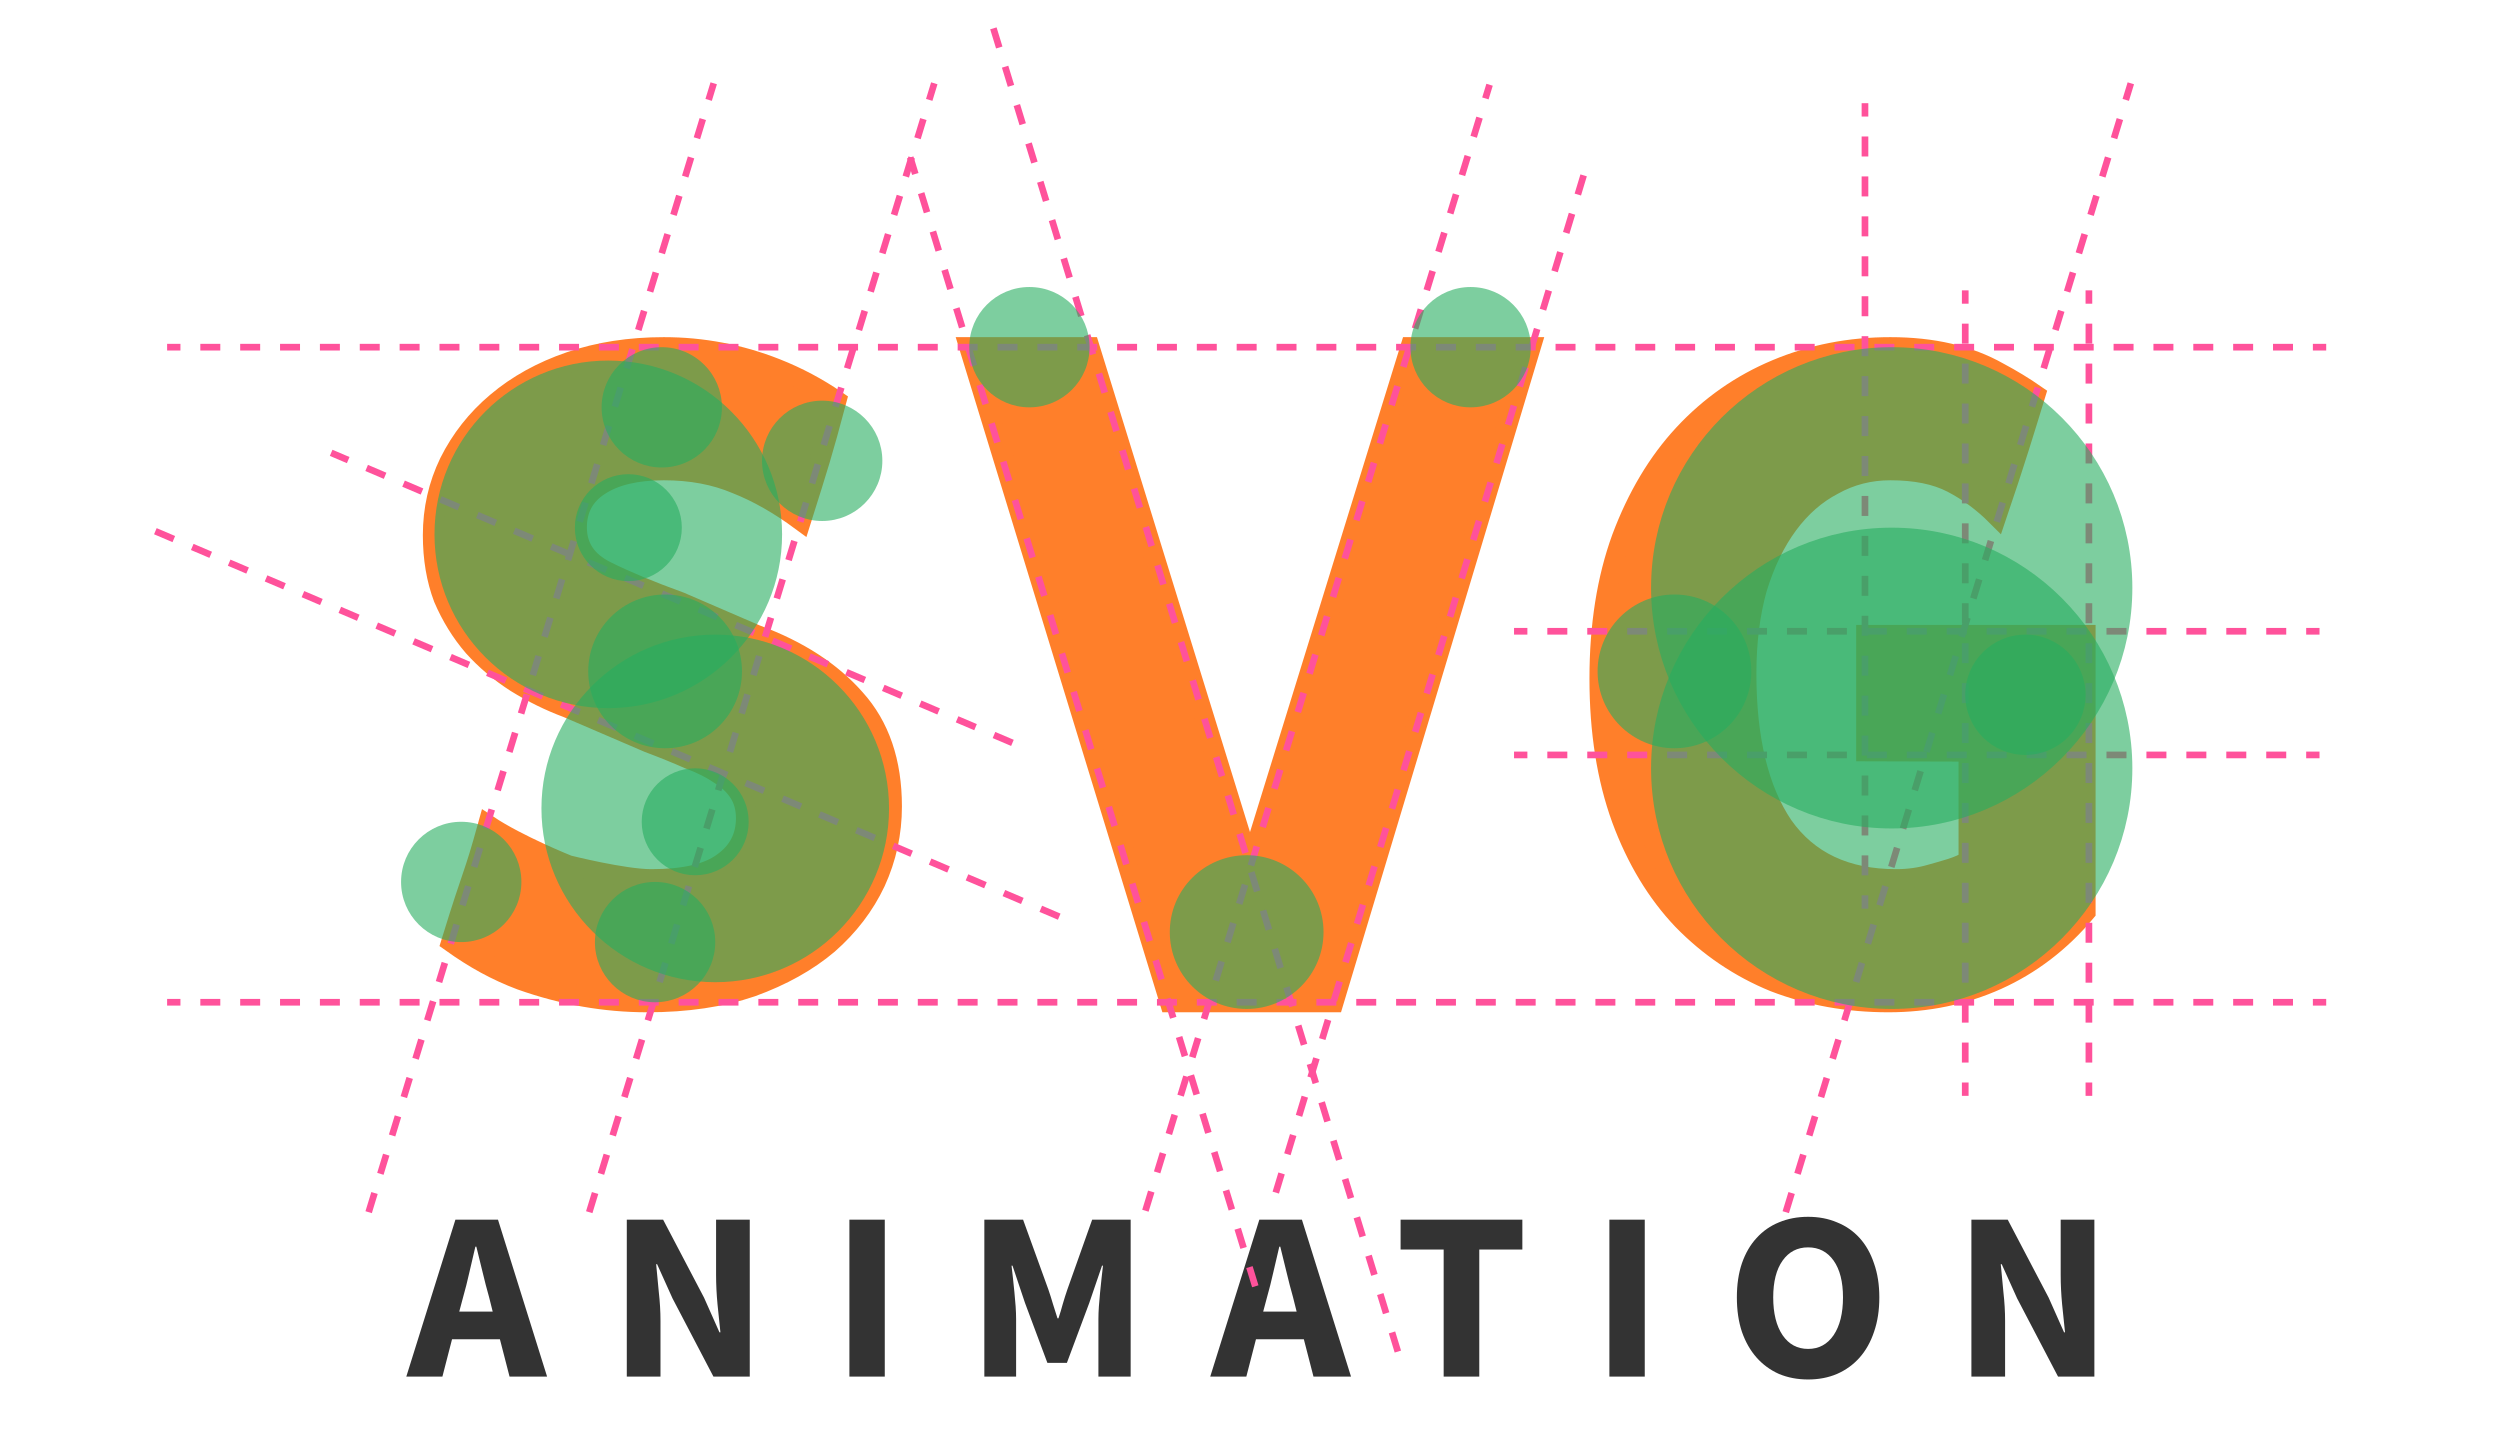 <svg width="374" height="217" viewBox="0 0 374 217" fill="none" xmlns="http://www.w3.org/2000/svg">
<path d="M73.708 196.218L73.168 194.058C72.832 192.882 72.508 191.634 72.196 190.314C71.884 188.994 71.572 187.722 71.26 186.498H71.116C70.828 187.746 70.528 189.03 70.216 190.35C69.928 191.646 69.616 192.882 69.28 194.058L68.704 196.218H73.708ZM74.788 200.358H67.624L66.184 205.938H60.784L68.128 182.466H74.5L81.844 205.938H76.228L74.788 200.358ZM93.769 182.466H99.205L105.325 194.13L107.629 199.314H107.773C107.653 198.066 107.509 196.674 107.341 195.138C107.197 193.602 107.125 192.138 107.125 190.746V182.466H112.165V205.938H106.729L100.609 194.238L98.305 189.126H98.161C98.281 190.422 98.413 191.814 98.557 193.302C98.725 194.79 98.809 196.23 98.809 197.622V205.938H93.769V182.466ZM127.07 182.466H132.362V205.938H127.07V182.466ZM147.258 182.466H153.054L156.834 192.906C157.074 193.602 157.302 194.322 157.518 195.066C157.734 195.786 157.962 196.506 158.202 197.226H158.346C158.586 196.506 158.802 195.786 158.994 195.066C159.21 194.322 159.438 193.602 159.678 192.906L163.386 182.466H169.146V205.938H164.322V197.334C164.322 196.758 164.346 196.122 164.394 195.426C164.442 194.73 164.502 194.034 164.574 193.338C164.646 192.618 164.718 191.922 164.79 191.25C164.862 190.554 164.934 189.918 165.006 189.342H164.862L162.954 194.922L159.606 203.886H156.69L153.342 194.922L151.47 189.342H151.326C151.398 189.918 151.47 190.554 151.542 191.25C151.614 191.922 151.686 192.618 151.758 193.338C151.83 194.034 151.89 194.73 151.938 195.426C151.986 196.122 152.01 196.758 152.01 197.334V205.938H147.258V182.466ZM193.976 196.218L193.436 194.058C193.1 192.882 192.776 191.634 192.464 190.314C192.152 188.994 191.84 187.722 191.528 186.498H191.384C191.096 187.746 190.796 189.03 190.484 190.35C190.196 191.646 189.884 192.882 189.548 194.058L188.972 196.218H193.976ZM195.056 200.358H187.892L186.452 205.938H181.052L188.396 182.466H194.768L202.112 205.938H196.496L195.056 200.358ZM215.972 186.93H209.528V182.466H227.744V186.93H221.3V205.938H215.972V186.93ZM240.764 182.466H246.056V205.938H240.764V182.466ZM270.492 206.37C268.908 206.37 267.456 206.094 266.136 205.542C264.84 204.966 263.724 204.15 262.788 203.094C261.852 202.038 261.12 200.754 260.592 199.242C260.088 197.73 259.836 196.014 259.836 194.094C259.836 192.174 260.088 190.47 260.592 188.982C261.12 187.47 261.852 186.21 262.788 185.202C263.724 184.17 264.84 183.39 266.136 182.862C267.456 182.31 268.908 182.034 270.492 182.034C272.076 182.034 273.516 182.31 274.812 182.862C276.132 183.39 277.26 184.17 278.196 185.202C279.132 186.234 279.852 187.506 280.356 189.018C280.884 190.506 281.148 192.198 281.148 194.094C281.148 196.014 280.884 197.73 280.356 199.242C279.852 200.754 279.132 202.038 278.196 203.094C277.26 204.15 276.132 204.966 274.812 205.542C273.516 206.094 272.076 206.37 270.492 206.37ZM270.492 201.798C272.1 201.798 273.372 201.114 274.308 199.746C275.244 198.354 275.712 196.47 275.712 194.094C275.712 191.742 275.244 189.906 274.308 188.586C273.372 187.266 272.1 186.606 270.492 186.606C268.884 186.606 267.612 187.266 266.676 188.586C265.74 189.906 265.272 191.742 265.272 194.094C265.272 196.47 265.74 198.354 266.676 199.746C267.612 201.114 268.884 201.798 270.492 201.798ZM294.922 182.466H300.358L306.478 194.13L308.782 199.314H308.926C308.806 198.066 308.662 196.674 308.494 195.138C308.35 193.602 308.278 192.138 308.278 190.746V182.466H313.318V205.938H307.882L301.762 194.238L299.458 189.126H299.314C299.434 190.422 299.566 191.814 299.71 193.302C299.878 194.79 299.962 196.23 299.962 197.622V205.938H294.922V182.466Z" fill="#333333"/>
<path d="M73 123.438C77.5 126.438 85 129.438 85 129.438C85 129.438 93.287 131.527 97.431 131.527C102.346 131.527 105.912 130.706 108.129 129.063C110.442 127.42 111.598 125.197 111.598 122.394C111.598 120.944 111.261 119.688 110.586 118.625C109.912 117.562 108.948 116.644 107.695 115.87C106.442 115.001 104.9 114.227 103.069 113.551C101.334 112.778 99.31 111.956 96.997 111.086L84.853 105.867C82.251 104.901 79.697 103.645 77.192 102.098C74.782 100.552 72.662 98.764 70.831 96.734C68.999 94.608 67.505 92.192 66.349 89.486C65.289 86.683 64.759 83.542 64.759 80.063C64.759 76.197 65.578 72.573 67.216 69.19C68.951 65.711 71.312 62.715 74.3 60.202C77.384 57.592 81.047 55.563 85.287 54.113C89.528 52.663 94.202 51.938 99.31 51.938C105.093 51.938 110.683 53.002 116.08 55.128C119.285 56.391 122.303 57.994 125.135 59.938C123 67.939 122.5 69.439 119.839 77.888C116.562 75.472 113.333 73.636 110.153 72.379C106.972 71.026 103.358 70.35 99.31 70.35C95.166 70.35 91.937 71.123 89.624 72.669C87.408 74.119 86.299 76.197 86.299 78.903C86.299 81.802 87.745 83.977 90.636 85.427C93.528 86.876 97.238 88.423 101.768 90.066L113.189 94.995C119.453 97.314 124.369 100.504 127.935 104.563C131.597 108.622 133.428 113.986 133.428 120.654C133.428 124.617 132.609 128.386 130.97 131.962C129.332 135.441 126.971 138.534 123.887 141.24C120.803 143.85 116.996 145.976 112.466 147.619C107.936 149.165 102.732 149.938 96.853 149.938C90.492 149.938 84.179 148.827 77.914 146.604C74.257 145.229 71 143.438 67.5 140.938C71 129.572 70.712 131.708 73 123.438Z" fill="#FF7F2A"/>
<path d="M145 51.938H163L186.5 127.938H187.5L211 51.938H229L199.5 149.938H175L145 51.938Z" fill="#FF7F2A"/>
<path d="M239.283 101.518C239.283 93.593 240.391 86.586 242.608 80.498C244.921 74.312 248.005 69.142 251.86 64.986C255.812 60.733 260.438 57.496 265.739 55.273C271.039 53.05 276.726 51.938 282.797 51.938C289.158 51.938 294.556 53.195 298.989 55.708C300.963 56.761 302.8 57.878 304.5 59.06C303 63.938 301.5 68.939 298.7 77.163C296.676 75.134 294.459 73.491 292.05 72.234C289.64 70.978 286.556 70.35 282.797 70.35C279.713 70.35 276.87 71.075 274.268 72.524C271.666 73.877 269.401 75.859 267.473 78.468C265.546 81.078 264.004 84.267 262.847 88.036C261.787 91.805 261.257 96.058 261.257 100.794C261.257 110.555 263.088 118.142 266.75 123.554C270.509 128.869 276.147 131.527 283.665 131.527C285.496 131.527 287.231 131.286 288.869 130.802C290.508 130.319 293.44 129.642 294.5 128.675V112.438L279.183 112.391V94.995H312V136.438C304.485 145.456 294.07 149.938 282.508 149.938C276.436 149.938 270.75 148.924 265.449 146.894C260.245 144.768 255.667 141.675 251.716 137.616C247.86 133.557 244.824 128.531 242.608 122.539C240.391 116.45 239.283 109.443 239.283 101.518Z" fill="#FF7F2A"/>
<path d="M73 123.438C77.5 126.438 85 129.438 85 129.438C85 129.438 93.287 131.527 97.431 131.527C102.346 131.527 105.912 130.706 108.129 129.063C110.442 127.42 111.598 125.197 111.598 122.394C111.598 120.944 111.261 119.688 110.586 118.625C109.912 117.562 108.948 116.644 107.695 115.87C106.442 115.001 104.9 114.227 103.069 113.551C101.334 112.778 99.31 111.956 96.997 111.086L84.853 105.867C82.251 104.901 79.697 103.645 77.192 102.098C74.782 100.552 72.662 98.764 70.831 96.734C68.999 94.608 67.505 92.192 66.349 89.486C65.289 86.683 64.759 83.542 64.759 80.063C64.759 76.197 65.578 72.573 67.216 69.19C68.951 65.711 71.312 62.715 74.3 60.202C77.384 57.592 81.047 55.563 85.287 54.113C89.528 52.663 94.202 51.938 99.31 51.938C105.093 51.938 110.683 53.002 116.08 55.128C119.285 56.391 122.303 57.994 125.135 59.938C123 67.939 122.5 69.439 119.839 77.888C116.562 75.472 113.333 73.636 110.153 72.379C106.972 71.026 103.358 70.35 99.31 70.35C95.166 70.35 91.937 71.123 89.624 72.669C87.408 74.119 86.299 76.197 86.299 78.903C86.299 81.802 87.745 83.977 90.636 85.427C93.528 86.876 97.238 88.423 101.768 90.066L113.189 94.995C119.453 97.314 124.369 100.504 127.935 104.563C131.597 108.622 133.428 113.986 133.428 120.654C133.428 124.617 132.609 128.386 130.97 131.962C129.332 135.441 126.971 138.534 123.887 141.24C120.803 143.85 116.996 145.976 112.466 147.619C107.936 149.165 102.732 149.938 96.853 149.938C90.492 149.938 84.179 148.827 77.914 146.604C74.257 145.229 71 143.438 67.5 140.938C71 129.572 70.712 131.708 73 123.438Z" stroke="#FF7F2A" stroke-width="3"/>
<path d="M145 51.938H163L186.5 127.938H187.5L211 51.938H229L199.5 149.938H175L145 51.938Z" stroke="#FF7F2A" stroke-width="3"/>
<path d="M239.283 101.518C239.283 93.593 240.391 86.586 242.608 80.498C244.921 74.312 248.005 69.142 251.86 64.986C255.812 60.733 260.438 57.496 265.739 55.273C271.039 53.05 276.726 51.938 282.797 51.938C289.158 51.938 294.556 53.195 298.989 55.708C300.963 56.761 302.8 57.878 304.5 59.06C303 63.938 301.5 68.939 298.7 77.163C296.676 75.134 294.459 73.491 292.05 72.234C289.64 70.978 286.556 70.35 282.797 70.35C279.713 70.35 276.87 71.075 274.268 72.524C271.666 73.877 269.401 75.859 267.473 78.468C265.546 81.078 264.004 84.267 262.847 88.036C261.787 91.805 261.257 96.058 261.257 100.794C261.257 110.555 263.088 118.142 266.75 123.554C270.509 128.869 276.147 131.527 283.665 131.527C285.496 131.527 287.231 131.286 288.869 130.802C290.508 130.319 293.44 129.642 294.5 128.675V112.438L279.183 112.391V94.995H312V136.438C304.485 145.456 294.07 149.938 282.508 149.938C276.436 149.938 270.75 148.924 265.449 146.894C260.245 144.768 255.667 141.675 251.716 137.616C247.86 133.557 244.824 128.531 242.608 122.539C240.391 116.45 239.283 109.443 239.283 101.518Z" stroke="#FF7F2A" stroke-width="3"/>
<path d="M25.5 51.438H25V52.438H25.5L25.5 51.438ZM347.5 52.438H348V51.438H347.5V52.438ZM26.494 52.438H26.994V51.438H26.494V52.438ZM30.469 51.438H29.969V52.438L30.469 52.438V51.438ZM32.457 52.438H32.957V51.438L32.457 51.438V52.438ZM36.432 51.438H35.932V52.438H36.432V51.438ZM38.42 52.438H38.92V51.438H38.42V52.438ZM42.395 51.438L41.895 51.438V52.438H42.395V51.438ZM44.383 52.438H44.883V51.438H44.383V52.438ZM48.358 51.438H47.858V52.438H48.358V51.438ZM50.346 52.438H50.846V51.438H50.346V52.438ZM54.321 51.438H53.821V52.438H54.321V51.438ZM56.309 52.438H56.809V51.438L56.309 51.438V52.438ZM60.284 51.438H59.784V52.438H60.284V51.438ZM62.272 52.438H62.772V51.438H62.272V52.438ZM66.247 51.438L65.747 51.438V52.438H66.247V51.438ZM68.235 52.438H68.735V51.438H68.235V52.438ZM72.21 51.438H71.71V52.438H72.21V51.438ZM74.198 52.438H74.698V51.438H74.198V52.438ZM78.173 51.438H77.673V52.438H78.173V51.438ZM80.16 52.438H80.66V51.438H80.16V52.438ZM84.136 51.438H83.636V52.438H84.136V51.438ZM86.124 52.438H86.624V51.438H86.124V52.438ZM90.099 51.438H89.599V52.438H90.099V51.438ZM92.086 52.438H92.586V51.438H92.086V52.438ZM96.062 51.438H95.562V52.438H96.062V51.438ZM98.049 52.438H98.549V51.438H98.049V52.438ZM102.025 51.438H101.525V52.438H102.025V51.438ZM104.012 52.438H104.512V51.438H104.012V52.438ZM107.988 51.438H107.488V52.438H107.988V51.438ZM109.975 52.438H110.475V51.438H109.975V52.438ZM113.951 51.438H113.451V52.438H113.951V51.438ZM115.938 52.438H116.438V51.438H115.938V52.438ZM119.914 51.438H119.414V52.438H119.914V51.438ZM121.901 52.438H122.401V51.438H121.901V52.438ZM125.877 51.438H125.377V52.438H125.877V51.438ZM127.864 52.438H128.364V51.438H127.864V52.438ZM131.84 51.438H131.34V52.438H131.84V51.438ZM133.827 52.438H134.327V51.438H133.827V52.438ZM137.803 51.438H137.303V52.438H137.803V51.438ZM139.79 52.438H140.29V51.438H139.79V52.438ZM143.765 51.438H143.265V52.438H143.765V51.438ZM145.753 52.438H146.253V51.438H145.753V52.438ZM149.728 51.438H149.228V52.438H149.728V51.438ZM151.716 52.438H152.216V51.438H151.716V52.438ZM155.691 51.438H155.191V52.438H155.691V51.438ZM157.679 52.438H158.179V51.438H157.679V52.438ZM161.654 51.438H161.154V52.438H161.654V51.438ZM163.642 52.438H164.142V51.438H163.642V52.438ZM167.617 51.438H167.117V52.438H167.617V51.438ZM169.605 52.438H170.105V51.438L169.605 51.438V52.438ZM173.58 51.438H173.08V52.438H173.58V51.438ZM175.568 52.438H176.068V51.438H175.568V52.438ZM179.543 51.438L179.043 51.438V52.438H179.543V51.438ZM181.531 52.438L182.031 52.438V51.438H181.531V52.438ZM185.506 51.438H185.006V52.438H185.506V51.438ZM187.494 52.438H187.994V51.438H187.494V52.438ZM191.469 51.438H190.969V52.438L191.469 52.438V51.438ZM193.457 52.438H193.957V51.438L193.457 51.438V52.438ZM197.432 51.438H196.932V52.438H197.432V51.438ZM199.42 52.438H199.92V51.438H199.42V52.438ZM203.395 51.438L202.895 51.438V52.438H203.395V51.438ZM205.383 52.438H205.883V51.438H205.383V52.438ZM209.358 51.438H208.858V52.438H209.358V51.438ZM211.346 52.438H211.846V51.438H211.346V52.438ZM215.321 51.438H214.821V52.438H215.321V51.438ZM217.309 52.438H217.809V51.438L217.309 51.438V52.438ZM221.284 51.438H220.784V52.438H221.284V51.438ZM223.272 52.438H223.772V51.438H223.272V52.438ZM227.247 51.438L226.747 51.438V52.438H227.247V51.438ZM229.235 52.438H229.735V51.438H229.235V52.438ZM233.21 51.438H232.71V52.438H233.21V51.438ZM235.198 52.438H235.698V51.438H235.198V52.438ZM239.173 51.438H238.673V52.438H239.173V51.438ZM241.161 52.438H241.661V51.438H241.161V52.438ZM245.136 51.438H244.636V52.438H245.136V51.438ZM247.124 52.438H247.624V51.438H247.124V52.438ZM251.099 51.438H250.599V52.438H251.099V51.438ZM253.087 52.438H253.587V51.438H253.087V52.438ZM257.062 51.438H256.562V52.438H257.062V51.438ZM259.049 52.438H259.549V51.438H259.049V52.438ZM263.025 51.438H262.525V52.438H263.025V51.438ZM265.012 52.438H265.512V51.438H265.012V52.438ZM268.988 51.438H268.488V52.438H268.988V51.438ZM270.975 52.438H271.475V51.438H270.975V52.438ZM274.951 51.438H274.451V52.438H274.951V51.438ZM276.938 52.438H277.438V51.438H276.938V52.438ZM280.914 51.438H280.414V52.438H280.914V51.438ZM282.901 52.438H283.401V51.438H282.901V52.438ZM286.877 51.438H286.377V52.438H286.877V51.438ZM288.864 52.438H289.364V51.438H288.864V52.438ZM292.84 51.438H292.34V52.438H292.84V51.438ZM294.827 52.438H295.327V51.438H294.827V52.438ZM298.803 51.438H298.303V52.438H298.803V51.438ZM300.79 52.438H301.29V51.438H300.79V52.438ZM304.766 51.438H304.266V52.438H304.766V51.438ZM306.753 52.438H307.253V51.438H306.753V52.438ZM310.728 51.438H310.228V52.438H310.728V51.438ZM312.716 52.438H313.216V51.438H312.716V52.438ZM316.691 51.438H316.191V52.438H316.691V51.438ZM318.679 52.438H319.179V51.438H318.679V52.438ZM322.654 51.438H322.154V52.438H322.654V51.438ZM324.642 52.438H325.142V51.438H324.642V52.438ZM328.617 51.438H328.117V52.438H328.617V51.438ZM330.605 52.438H331.105V51.438L330.605 51.438V52.438ZM334.58 51.438H334.08V52.438H334.58V51.438ZM336.568 52.438H337.068V51.438H336.568V52.438ZM340.543 51.438L340.043 51.438V52.438H340.543V51.438ZM342.531 52.438L343.031 52.438V51.438H342.531V52.438ZM346.506 51.438H346.006V52.438H346.506V51.438ZM25.5 52.438H26.494V51.438H25.5L25.5 52.438ZM30.469 52.438H32.457V51.438H30.469V52.438ZM36.432 52.438H38.42V51.438L36.432 51.438V52.438ZM42.395 52.438H44.383V51.438H42.395V52.438ZM48.358 52.438L50.346 52.438V51.438H48.358V52.438ZM54.321 52.438H56.309V51.438H54.321V52.438ZM60.284 52.438H62.272V51.438L60.284 51.438V52.438ZM66.247 52.438L68.235 52.438V51.438H66.247V52.438ZM72.21 52.438H74.198V51.438H72.21V52.438ZM78.173 52.438H80.16V51.438L78.173 51.438V52.438ZM84.136 52.438H86.124V51.438L84.136 51.438V52.438ZM90.099 52.438H92.086V51.438H90.099V52.438ZM96.062 52.438L98.049 52.438V51.438H96.062V52.438ZM102.025 52.438H104.012V51.438L102.025 51.438V52.438ZM107.988 52.438H109.975V51.438L107.988 51.438V52.438ZM113.951 52.438L115.938 52.438V51.438H113.951V52.438ZM119.914 52.438H121.901V51.438H119.914V52.438ZM125.877 52.438H127.864V51.438L125.877 51.438V52.438ZM131.84 52.438H133.827V51.438L131.84 51.438V52.438ZM137.803 52.438H139.79V51.438H137.803V52.438ZM143.765 52.438L145.753 52.438V51.438H143.765V52.438ZM149.728 52.438H151.716V51.438L149.728 51.438V52.438ZM155.691 52.438H157.679V51.438L155.691 51.438V52.438ZM161.654 52.438L163.642 52.438V51.438H161.654V52.438ZM167.617 52.438H169.605V51.438H167.617V52.438ZM173.58 52.438H175.568V51.438L173.58 51.438V52.438ZM179.543 52.438H181.531V51.438H179.543V52.438ZM185.506 52.438H187.494V51.438H185.506V52.438ZM191.469 52.438H193.457V51.438H191.469V52.438ZM197.432 52.438H199.42V51.438L197.432 51.438V52.438ZM203.395 52.438H205.383V51.438H203.395V52.438ZM209.358 52.438L211.346 52.438V51.438H209.358V52.438ZM215.321 52.438H217.309V51.438H215.321V52.438ZM221.284 52.438H223.272V51.438L221.284 51.438V52.438ZM227.247 52.438L229.235 52.438V51.438H227.247V52.438ZM233.21 52.438H235.198V51.438H233.21V52.438ZM239.173 52.438H241.161V51.438L239.173 51.438V52.438ZM245.136 52.438H247.124V51.438L245.136 51.438V52.438ZM251.099 52.438H253.087V51.438H251.099V52.438ZM257.062 52.438L259.049 52.438V51.438H257.062V52.438ZM263.025 52.438H265.012V51.438L263.025 51.438V52.438ZM268.988 52.438H270.975V51.438L268.988 51.438V52.438ZM274.951 52.438L276.938 52.438V51.438H274.951V52.438ZM280.914 52.438H282.901V51.438H280.914V52.438ZM286.877 52.438H288.864V51.438L286.877 51.438V52.438ZM292.84 52.438H294.827V51.438L292.84 51.438V52.438ZM298.803 52.438H300.79V51.438H298.803V52.438ZM304.766 52.438L306.753 52.438V51.438H304.766V52.438ZM310.728 52.438H312.716V51.438L310.728 51.438V52.438ZM316.691 52.438H318.679V51.438L316.691 51.438V52.438ZM322.654 52.438L324.642 52.438V51.438H322.654V52.438ZM328.617 52.438H330.605V51.438H328.617V52.438ZM334.58 52.438H336.568V51.438L334.58 51.438V52.438ZM340.543 52.438H342.531V51.438H340.543V52.438ZM346.506 52.438H347.5V51.438H346.506V52.438Z" fill="#FF529B"/>
<path d="M25.5 149.438H25V150.438H25.5L25.5 149.438ZM347.5 150.438H348V149.438H347.5V150.438ZM26.494 150.438H26.994V149.438H26.494V150.438ZM30.469 149.438H29.969V150.438L30.469 150.438V149.438ZM32.457 150.438H32.957V149.438L32.457 149.438V150.438ZM36.432 149.438H35.932V150.438H36.432V149.438ZM38.42 150.438H38.92V149.438H38.42V150.438ZM42.395 149.438L41.895 149.438V150.438H42.395V149.438ZM44.383 150.438H44.883V149.438H44.383V150.438ZM48.358 149.438H47.858V150.438H48.358V149.438ZM50.346 150.438H50.846V149.438H50.346V150.438ZM54.321 149.438H53.821V150.438H54.321V149.438ZM56.309 150.438H56.809V149.438L56.309 149.438V150.438ZM60.284 149.438H59.784V150.438H60.284V149.438ZM62.272 150.438H62.772V149.438H62.272V150.438ZM66.247 149.438L65.747 149.438V150.438H66.247V149.438ZM68.235 150.438H68.735V149.438H68.235V150.438ZM72.21 149.438H71.71V150.438H72.21V149.438ZM74.198 150.438H74.698V149.438H74.198V150.438ZM78.173 149.438H77.673V150.438H78.173V149.438ZM80.16 150.438H80.66V149.438H80.16V150.438ZM84.136 149.438H83.636V150.438H84.136V149.438ZM86.124 150.438H86.624V149.438H86.124V150.438ZM90.099 149.438H89.599V150.438H90.099V149.438ZM92.086 150.438H92.586V149.438H92.086V150.438ZM96.062 149.438H95.562V150.438H96.062V149.438ZM98.049 150.438H98.549V149.438H98.049V150.438ZM102.025 149.438H101.525V150.438H102.025V149.438ZM104.012 150.438H104.512V149.438H104.012V150.438ZM107.988 149.438H107.488V150.438H107.988V149.438ZM109.975 150.438H110.475V149.438H109.975V150.438ZM113.951 149.438H113.451V150.438H113.951V149.438ZM115.938 150.438H116.438V149.438H115.938V150.438ZM119.914 149.438H119.414V150.438H119.914V149.438ZM121.901 150.438H122.401V149.438H121.901V150.438ZM125.877 149.438H125.377V150.438H125.877V149.438ZM127.864 150.438H128.364V149.438H127.864V150.438ZM131.84 149.438H131.34V150.438H131.84V149.438ZM133.827 150.438H134.327V149.438H133.827V150.438ZM137.803 149.438H137.303V150.438H137.803V149.438ZM139.79 150.438H140.29V149.438H139.79V150.438ZM143.765 149.438H143.265V150.438H143.765V149.438ZM145.753 150.438H146.253V149.438H145.753V150.438ZM149.728 149.438H149.228V150.438H149.728V149.438ZM151.716 150.438H152.216V149.438H151.716V150.438ZM155.691 149.438H155.191V150.438H155.691V149.438ZM157.679 150.438H158.179V149.438H157.679V150.438ZM161.654 149.438H161.154V150.438H161.654V149.438ZM163.642 150.438H164.142V149.438H163.642V150.438ZM167.617 149.438H167.117V150.438H167.617V149.438ZM169.605 150.438H170.105V149.438L169.605 149.438V150.438ZM173.58 149.438H173.08V150.438H173.58V149.438ZM175.568 150.438H176.068V149.438H175.568V150.438ZM179.543 149.438L179.043 149.438V150.438H179.543V149.438ZM181.531 150.438L182.031 150.438V149.438H181.531V150.438ZM185.506 149.438H185.006V150.438H185.506V149.438ZM187.494 150.438H187.994V149.438H187.494V150.438ZM191.469 149.438H190.969V150.438L191.469 150.438V149.438ZM193.457 150.438H193.957V149.438L193.457 149.438V150.438ZM197.432 149.438H196.932V150.438H197.432V149.438ZM199.42 150.438H199.92V149.438H199.42V150.438ZM203.395 149.438L202.895 149.438V150.438H203.395V149.438ZM205.383 150.438H205.883V149.438H205.383V150.438ZM209.358 149.438H208.858V150.438H209.358V149.438ZM211.346 150.438H211.846V149.438H211.346V150.438ZM215.321 149.438H214.821V150.438H215.321V149.438ZM217.309 150.438H217.809V149.438L217.309 149.438V150.438ZM221.284 149.438H220.784V150.438H221.284V149.438ZM223.272 150.438H223.772V149.438H223.272V150.438ZM227.247 149.438L226.747 149.438V150.438H227.247V149.438ZM229.235 150.438H229.735V149.438H229.235V150.438ZM233.21 149.438H232.71V150.438H233.21V149.438ZM235.198 150.438H235.698V149.438H235.198V150.438ZM239.173 149.438H238.673V150.438H239.173V149.438ZM241.161 150.438H241.661V149.438H241.161V150.438ZM245.136 149.438H244.636V150.438H245.136V149.438ZM247.124 150.438H247.624V149.438H247.124V150.438ZM251.099 149.438H250.599V150.438H251.099V149.438ZM253.087 150.438H253.587V149.438H253.087V150.438ZM257.062 149.438H256.562V150.438H257.062V149.438ZM259.049 150.438H259.549V149.438H259.049V150.438ZM263.025 149.438H262.525V150.438H263.025V149.438ZM265.012 150.438H265.512V149.438H265.012V150.438ZM268.988 149.438H268.488V150.438H268.988V149.438ZM270.975 150.438H271.475V149.438H270.975V150.438ZM274.951 149.438H274.451V150.438H274.951V149.438ZM276.938 150.438H277.438V149.438H276.938V150.438ZM280.914 149.438H280.414V150.438H280.914V149.438ZM282.901 150.438H283.401V149.438H282.901V150.438ZM286.877 149.438H286.377V150.438H286.877V149.438ZM288.864 150.438H289.364V149.438H288.864V150.438ZM292.84 149.438H292.34V150.438H292.84V149.438ZM294.827 150.438H295.327V149.438H294.827V150.438ZM298.803 149.438H298.303V150.438H298.803V149.438ZM300.79 150.438H301.29V149.438H300.79V150.438ZM304.766 149.438H304.266V150.438H304.766V149.438ZM306.753 150.438H307.253V149.438H306.753V150.438ZM310.728 149.438H310.228V150.438H310.728V149.438ZM312.716 150.438H313.216V149.438H312.716V150.438ZM316.691 149.438H316.191V150.438H316.691V149.438ZM318.679 150.438H319.179V149.438H318.679V150.438ZM322.654 149.438H322.154V150.438H322.654V149.438ZM324.642 150.438H325.142V149.438H324.642V150.438ZM328.617 149.438H328.117V150.438H328.617V149.438ZM330.605 150.438H331.105V149.438L330.605 149.438V150.438ZM334.58 149.438H334.08V150.438H334.58V149.438ZM336.568 150.438H337.068V149.438H336.568V150.438ZM340.543 149.438L340.043 149.438V150.438H340.543V149.438ZM342.531 150.438L343.031 150.438V149.438H342.531V150.438ZM346.506 149.438H346.006V150.438H346.506V149.438ZM25.5 150.438H26.494V149.438H25.5L25.5 150.438ZM30.469 150.438H32.457V149.438H30.469V150.438ZM36.432 150.438H38.42V149.438L36.432 149.438V150.438ZM42.395 150.438H44.383V149.438H42.395V150.438ZM48.358 150.438L50.346 150.438V149.438H48.358V150.438ZM54.321 150.438H56.309V149.438H54.321V150.438ZM60.284 150.438H62.272V149.438L60.284 149.438V150.438ZM66.247 150.438L68.235 150.438V149.438H66.247V150.438ZM72.21 150.438H74.198V149.438H72.21V150.438ZM78.173 150.438H80.16V149.438L78.173 149.438V150.438ZM84.136 150.438H86.124V149.438L84.136 149.438V150.438ZM90.099 150.438H92.086V149.438H90.099V150.438ZM96.062 150.438L98.049 150.438V149.438H96.062V150.438ZM102.025 150.438H104.012V149.438L102.025 149.438V150.438ZM107.988 150.438H109.975V149.438L107.988 149.438V150.438ZM113.951 150.438L115.938 150.438V149.438H113.951V150.438ZM119.914 150.438H121.901V149.438H119.914V150.438ZM125.877 150.438H127.864V149.438L125.877 149.438V150.438ZM131.84 150.438H133.827V149.438L131.84 149.438V150.438ZM137.803 150.438H139.79V149.438H137.803V150.438ZM143.765 150.438L145.753 150.438V149.438H143.765V150.438ZM149.728 150.438H151.716V149.438L149.728 149.438V150.438ZM155.691 150.438H157.679V149.438L155.691 149.438V150.438ZM161.654 150.438L163.642 150.438V149.438H161.654V150.438ZM167.617 150.438H169.605V149.438H167.617V150.438ZM173.58 150.438H175.568V149.438L173.58 149.438V150.438ZM179.543 150.438H181.531V149.438H179.543V150.438ZM185.506 150.438H187.494V149.438H185.506V150.438ZM191.469 150.438H193.457V149.438H191.469V150.438ZM197.432 150.438H199.42V149.438L197.432 149.438V150.438ZM203.395 150.438H205.383V149.438H203.395V150.438ZM209.358 150.438L211.346 150.438V149.438H209.358V150.438ZM215.321 150.438H217.309V149.438H215.321V150.438ZM221.284 150.438H223.272V149.438L221.284 149.438V150.438ZM227.247 150.438L229.235 150.438V149.438H227.247V150.438ZM233.21 150.438H235.198V149.438H233.21V150.438ZM239.173 150.438H241.161V149.438L239.173 149.438V150.438ZM245.136 150.438H247.124V149.438L245.136 149.438V150.438ZM251.099 150.438H253.087V149.438H251.099V150.438ZM257.062 150.438L259.049 150.438V149.438H257.062V150.438ZM263.025 150.438H265.012V149.438L263.025 149.438V150.438ZM268.988 150.438H270.975V149.438L268.988 149.438V150.438ZM274.951 150.438L276.938 150.438V149.438H274.951V150.438ZM280.914 150.438H282.901V149.438H280.914V150.438ZM286.877 150.438H288.864V149.438L286.877 149.438V150.438ZM292.84 150.438H294.827V149.438L292.84 149.438V150.438ZM298.803 150.438H300.79V149.438H298.803V150.438ZM304.766 150.438L306.753 150.438V149.438H304.766V150.438ZM310.728 150.438H312.716V149.438L310.728 149.438V150.438ZM316.691 150.438H318.679V149.438L316.691 149.438V150.438ZM322.654 150.438L324.642 150.438V149.438H322.654V150.438ZM328.617 150.438H330.605V149.438H328.617V150.438ZM334.58 150.438H336.568V149.438L334.58 149.438V150.438ZM340.543 150.438H342.531V149.438H340.543V150.438ZM346.506 150.438H347.5V149.438H346.506V150.438Z" fill="#FF529B"/>
<path d="M227 93.939H226.5V94.939H227V93.939ZM346.5 94.939H347V93.939H346.5V94.939ZM227.996 94.939H228.496V93.939H227.996V94.939ZM231.979 93.939H231.479V94.939H231.979V93.939ZM233.971 94.939H234.471V93.939H233.971V94.939ZM237.954 93.939H237.454V94.939H237.954V93.939ZM239.946 94.939H240.446V93.939H239.946V94.939ZM243.929 93.939H243.429V94.939H243.929V93.939ZM245.921 94.939H246.421V93.939H245.921V94.939ZM249.904 93.939H249.404V94.939H249.904V93.939ZM251.896 94.939H252.396V93.939H251.896V94.939ZM255.879 93.939H255.379V94.939H255.879V93.939ZM257.871 94.939H258.371V93.939H257.871V94.939ZM261.854 93.939H261.354V94.939H261.854V93.939ZM263.846 94.939H264.346V93.939H263.846V94.939ZM267.829 93.939H267.329V94.939H267.829V93.939ZM269.821 94.939H270.321V93.939H269.821V94.939ZM273.804 93.939H273.304V94.939H273.804V93.939ZM275.796 94.939H276.296V93.939H275.796V94.939ZM279.779 93.939H279.279V94.939H279.779V93.939ZM281.771 94.939H282.271V93.939H281.771V94.939ZM285.754 93.939H285.254V94.939H285.754V93.939ZM287.746 94.939H288.246V93.939H287.746V94.939ZM291.729 93.939H291.229V94.939H291.729V93.939ZM293.721 94.939H294.221V93.939H293.721V94.939ZM297.704 93.939H297.204V94.939H297.704V93.939ZM299.696 94.939H300.196V93.939H299.696V94.939ZM303.679 93.939H303.179V94.939H303.679V93.939ZM305.671 94.939H306.171V93.939H305.671V94.939ZM309.654 93.939H309.154V94.939H309.654V93.939ZM311.646 94.939H312.146V93.939H311.646V94.939ZM315.629 93.939H315.129V94.939H315.629V93.939ZM317.621 94.939H318.121V93.939H317.621V94.939ZM321.604 93.939H321.104V94.939H321.604V93.939ZM323.596 94.939H324.096V93.939H323.596V94.939ZM327.579 93.939H327.079V94.939H327.579V93.939ZM329.571 94.939H330.071V93.939H329.571V94.939ZM333.554 93.939H333.054V94.939H333.554V93.939ZM335.546 94.939H336.046V93.939H335.546V94.939ZM339.529 93.939H339.029V94.939H339.529V93.939ZM341.521 94.939H342.021V93.939H341.521V94.939ZM345.504 93.939H345.004V94.939H345.504V93.939ZM227 94.939H227.996V93.939H227V94.939ZM231.979 94.939H233.971V93.939H231.979V94.939ZM237.954 94.939H239.946V93.939H237.954V94.939ZM243.929 94.939H245.921V93.939H243.929V94.939ZM249.904 94.939H251.896V93.939H249.904V94.939ZM255.879 94.939H257.871V93.939H255.879V94.939ZM261.854 94.939H263.846V93.939H261.854V94.939ZM267.829 94.939H269.821V93.939H267.829V94.939ZM273.804 94.939H275.796V93.939H273.804V94.939ZM279.779 94.939H281.771V93.939H279.779V94.939ZM285.754 94.939H287.746V93.939H285.754V94.939ZM291.729 94.939H293.721V93.939H291.729V94.939ZM297.704 94.939H299.696V93.939H297.704V94.939ZM303.679 94.939H305.671V93.939H303.679V94.939ZM309.654 94.939H311.646V93.939H309.654V94.939ZM315.629 94.939H317.621V93.939H315.629V94.939ZM321.604 94.939H323.596V93.939H321.604V94.939ZM327.579 94.939H329.571V93.939H327.579V94.939ZM333.554 94.939H335.546V93.939H333.554V94.939ZM339.529 94.939H341.521V93.939H339.529V94.939ZM345.504 94.939H346.5V93.939H345.504V94.939Z" fill="#FF529B"/>
<path d="M227 112.438H226.5V113.438H227V112.438ZM346.5 113.438H347V112.438H346.5V113.438ZM227.996 113.438H228.496V112.438H227.996V113.438ZM231.979 112.438H231.479V113.438H231.979V112.438ZM233.971 113.438H234.471V112.438H233.971V113.438ZM237.954 112.438H237.454V113.438H237.954V112.438ZM239.946 113.438H240.446V112.438H239.946V113.438ZM243.929 112.438H243.429V113.438H243.929V112.438ZM245.921 113.438H246.421V112.438H245.921V113.438ZM249.904 112.438H249.404V113.438H249.904V112.438ZM251.896 113.438H252.396V112.438H251.896V113.438ZM255.879 112.438H255.379V113.438H255.879V112.438ZM257.871 113.438H258.371V112.438H257.871V113.438ZM261.854 112.438H261.354V113.438H261.854V112.438ZM263.846 113.438H264.346V112.438H263.846V113.438ZM267.829 112.438H267.329V113.438H267.829V112.438ZM269.821 113.438H270.321V112.438H269.821V113.438ZM273.804 112.438H273.304V113.438H273.804V112.438ZM275.796 113.438H276.296V112.438H275.796V113.438ZM279.779 112.438H279.279V113.438H279.779V112.438ZM281.771 113.438H282.271V112.438H281.771V113.438ZM285.754 112.438H285.254V113.438H285.754V112.438ZM287.746 113.438H288.246V112.438H287.746V113.438ZM291.729 112.438H291.229V113.438H291.729V112.438ZM293.721 113.438H294.221V112.438H293.721V113.438ZM297.704 112.438H297.204V113.438H297.704V112.438ZM299.696 113.438H300.196V112.438H299.696V113.438ZM303.679 112.438H303.179V113.438H303.679V112.438ZM305.671 113.438H306.171V112.438H305.671V113.438ZM309.654 112.438H309.154V113.438H309.654V112.438ZM311.646 113.438H312.146V112.438H311.646V113.438ZM315.629 112.438H315.129V113.438H315.629V112.438ZM317.621 113.438H318.121V112.438H317.621V113.438ZM321.604 112.438H321.104V113.438H321.604V112.438ZM323.596 113.438H324.096V112.438H323.596V113.438ZM327.579 112.438H327.079V113.438H327.579V112.438ZM329.571 113.438H330.071V112.438H329.571V113.438ZM333.554 112.438H333.054V113.438H333.554V112.438ZM335.546 113.438H336.046V112.438H335.546V113.438ZM339.529 112.438H339.029V113.438H339.529V112.438ZM341.521 113.438H342.021V112.438H341.521V113.438ZM345.504 112.438H345.004V113.438H345.504V112.438ZM227 113.438H227.996V112.438H227V113.438ZM231.979 113.438H233.971V112.438H231.979V113.438ZM237.954 113.438H239.946V112.438H237.954V113.438ZM243.929 113.438H245.921V112.438H243.929V113.438ZM249.904 113.438H251.896V112.438H249.904V113.438ZM255.879 113.438H257.871V112.438H255.879V113.438ZM261.854 113.438H263.846V112.438H261.854V113.438ZM267.829 113.438H269.821V112.438H267.829V113.438ZM273.804 113.438H275.796V112.438H273.804V113.438ZM279.779 113.438H281.771V112.438H279.779V113.438ZM285.754 113.438H287.746V112.438H285.754V113.438ZM291.729 113.438H293.721V112.438H291.729V113.438ZM297.704 113.438H299.696V112.438H297.704V113.438ZM303.679 113.438H305.671V112.438H303.679V113.438ZM309.654 113.438H311.646V112.438H309.654V113.438ZM315.629 113.438H317.621V112.438H315.629V113.438ZM321.604 113.438H323.596V112.438H321.604V113.438ZM327.579 113.438H329.571V112.438H327.579V113.438ZM333.554 113.438H335.546V112.438H333.554V113.438ZM339.529 113.438H341.521V112.438H339.529V113.438ZM345.504 113.438H346.5V112.438H345.504V113.438Z" fill="#FF529B"/>
<path d="M313 43.938L313 43.438L312 43.438L312 43.938L313 43.938ZM312 163.438L312 163.938L313 163.938L313 163.438L312 163.438ZM312 44.934L312 45.434L313 45.434L313 44.934L312 44.934ZM313 48.918L313 48.418L312 48.418L312 48.918L313 48.918ZM312 50.909L312 51.409L313 51.409L313 50.909L312 50.909ZM313 54.893L313 54.393L312 54.393L312 54.893L313 54.893ZM312 56.884L312 57.384L313 57.384L313 56.884L312 56.884ZM313 60.868L313 60.368L312 60.368L312 60.868L313 60.868ZM312 62.859L312 63.359L313 63.359L313 62.859L312 62.859ZM313 66.843L313 66.343L312 66.343L312 66.843L313 66.843ZM312 68.834L312 69.334L313 69.334L313 68.834L312 68.834ZM313 72.818L313 72.318L312 72.318L312 72.818L313 72.818ZM312 74.809L312 75.309L313 75.309L313 74.809L312 74.809ZM313 78.793L313 78.293L312 78.293L312 78.793L313 78.793ZM312 80.784L312 81.284L313 81.284L313 80.784L312 80.784ZM313 84.768L313 84.268L312 84.268L312 84.768L313 84.768ZM312 86.759L312 87.259L313 87.259L313 86.759L312 86.759ZM313 90.743L313 90.243L312 90.243L312 90.743L313 90.743ZM312 92.734L312 93.234L313 93.234L313 92.734L312 92.734ZM313 96.718L313 96.218L312 96.218L312 96.718L313 96.718ZM312 98.709L312 99.209L313 99.209L313 98.709L312 98.709ZM313 102.693L313 102.193L312 102.193L312 102.693L313 102.693ZM312 104.684L312 105.184L313 105.184L313 104.684L312 104.684ZM313 108.668L313 108.168L312 108.168L312 108.668L313 108.668ZM312 110.659L312 111.159L313 111.159L313 110.659L312 110.659ZM313 114.643L313 114.143L312 114.143L312 114.643L313 114.643ZM312 116.634L312 117.134L313 117.134L313 116.634L312 116.634ZM313 120.618L313 120.118L312 120.118L312 120.618L313 120.618ZM312 122.609L312 123.109L313 123.109L313 122.609L312 122.609ZM313 126.593L313 126.093L312 126.093L312 126.593L313 126.593ZM312 128.584L312 129.084L313 129.084L313 128.584L312 128.584ZM313 132.568L313 132.068L312 132.068L312 132.568L313 132.568ZM312 134.559L312 135.059L313 135.059L313 134.559L312 134.559ZM313 138.543L313 138.043L312 138.043L312 138.543L313 138.543ZM312 140.534L312 141.034L313 141.034L313 140.534L312 140.534ZM313 144.518L313 144.018L312 144.018L312 144.518L313 144.518ZM312 146.509L312 147.009L313 147.009L313 146.509L312 146.509ZM313 150.493L313 149.993L312 149.993L312 150.493L313 150.493ZM312 152.484L312 152.984L313 152.984L313 152.484L312 152.484ZM313 156.468L313 155.968L312 155.968L312 156.468L313 156.468ZM312 158.459L312 158.959L313 158.959L313 158.459L312 158.459ZM313 162.443L313 161.943L312 161.943L312 162.443L313 162.443ZM312 43.938L312 44.934L313 44.934L313 43.938L312 43.938ZM312 48.918L312 50.909L313 50.909L313 48.918L312 48.918ZM312 54.893L312 56.884L313 56.884L313 54.893L312 54.893ZM312 60.868L312 62.859L313 62.859L313 60.868L312 60.868ZM312 66.843L312 68.834L313 68.834L313 66.843L312 66.843ZM312 72.818L312 74.809L313 74.809L313 72.818L312 72.818ZM312 78.793L312 80.784L313 80.784L313 78.793L312 78.793ZM312 84.768L312 86.759L313 86.759L313 84.768L312 84.768ZM312 90.743L312 92.734L313 92.734L313 90.743L312 90.743ZM312 96.718L312 98.709L313 98.709L313 96.718L312 96.718ZM312 102.693L312 104.684L313 104.684L313 102.693L312 102.693ZM312 108.668L312 110.659L313 110.659L313 108.668L312 108.668ZM312 114.643L312 116.634L313 116.634L313 114.643L312 114.643ZM312 120.618L312 122.609L313 122.609L313 120.618L312 120.618ZM312 126.593L312 128.584L313 128.584L313 126.593L312 126.593ZM312 132.568L312 134.559L313 134.559L313 132.568L312 132.568ZM312 138.543L312 140.534L313 140.534L313 138.543L312 138.543ZM312 144.518L312 146.509L313 146.509L313 144.518L312 144.518ZM312 150.493L312 152.484L313 152.484L313 150.493L312 150.493ZM312 156.468L312 158.459L313 158.459L313 156.468L312 156.468ZM312 162.443L312 163.438L313 163.438L313 162.443L312 162.443Z" fill="#FF529B"/>
<path d="M294.5 43.938L294.5 43.438L293.5 43.438L293.5 43.938L294.5 43.938ZM293.5 163.438L293.5 163.938L294.5 163.938L294.5 163.438L293.5 163.438ZM293.5 44.934L293.5 45.434L294.5 45.434L294.5 44.934L293.5 44.934ZM294.5 48.918L294.5 48.418L293.5 48.418L293.5 48.918L294.5 48.918ZM293.5 50.909L293.5 51.409L294.5 51.409L294.5 50.909L293.5 50.909ZM294.5 54.893L294.5 54.393L293.5 54.393L293.5 54.893L294.5 54.893ZM293.5 56.884L293.5 57.384L294.5 57.384L294.5 56.884L293.5 56.884ZM294.5 60.868L294.5 60.368L293.5 60.368L293.5 60.868L294.5 60.868ZM293.5 62.859L293.5 63.359L294.5 63.359L294.5 62.859L293.5 62.859ZM294.5 66.843L294.5 66.343L293.5 66.343L293.5 66.843L294.5 66.843ZM293.5 68.834L293.5 69.334L294.5 69.334L294.5 68.834L293.5 68.834ZM294.5 72.818L294.5 72.318L293.5 72.318L293.5 72.818L294.5 72.818ZM293.5 74.809L293.5 75.309L294.5 75.309L294.5 74.809L293.5 74.809ZM294.5 78.793L294.5 78.293L293.5 78.293L293.5 78.793L294.5 78.793ZM293.5 80.784L293.5 81.284L294.5 81.284L294.5 80.784L293.5 80.784ZM294.5 84.768L294.5 84.268L293.5 84.268L293.5 84.768L294.5 84.768ZM293.5 86.759L293.5 87.259L294.5 87.259L294.5 86.759L293.5 86.759ZM294.5 90.743L294.5 90.243L293.5 90.243L293.5 90.743L294.5 90.743ZM293.5 92.734L293.5 93.234L294.5 93.234L294.5 92.734L293.5 92.734ZM294.5 96.718L294.5 96.218L293.5 96.218L293.5 96.718L294.5 96.718ZM293.5 98.709L293.5 99.209L294.5 99.209L294.5 98.709L293.5 98.709ZM294.5 102.693L294.5 102.193L293.5 102.193L293.5 102.693L294.5 102.693ZM293.5 104.684L293.5 105.184L294.5 105.184L294.5 104.684L293.5 104.684ZM294.5 108.668L294.5 108.168L293.5 108.168L293.5 108.668L294.5 108.668ZM293.5 110.659L293.5 111.159L294.5 111.159L294.5 110.659L293.5 110.659ZM294.5 114.643L294.5 114.143L293.5 114.143L293.5 114.643L294.5 114.643ZM293.5 116.634L293.5 117.134L294.5 117.134L294.5 116.634L293.5 116.634ZM294.5 120.618L294.5 120.118L293.5 120.118L293.5 120.618L294.5 120.618ZM293.5 122.609L293.5 123.109L294.5 123.109L294.5 122.609L293.5 122.609ZM294.5 126.593L294.5 126.093L293.5 126.093L293.5 126.593L294.5 126.593ZM293.5 128.584L293.5 129.084L294.5 129.084L294.5 128.584L293.5 128.584ZM294.5 132.568L294.5 132.068L293.5 132.068L293.5 132.568L294.5 132.568ZM293.5 134.559L293.5 135.059L294.5 135.059L294.5 134.559L293.5 134.559ZM294.5 138.543L294.5 138.043L293.5 138.043L293.5 138.543L294.5 138.543ZM293.5 140.534L293.5 141.034L294.5 141.034L294.5 140.534L293.5 140.534ZM294.5 144.518L294.5 144.018L293.5 144.018L293.5 144.518L294.5 144.518ZM293.5 146.509L293.5 147.009L294.5 147.009L294.5 146.509L293.5 146.509ZM294.5 150.493L294.5 149.993L293.5 149.993L293.5 150.493L294.5 150.493ZM293.5 152.484L293.5 152.984L294.5 152.984L294.5 152.484L293.5 152.484ZM294.5 156.468L294.5 155.968L293.5 155.968L293.5 156.468L294.5 156.468ZM293.5 158.459L293.5 158.959L294.5 158.959L294.5 158.459L293.5 158.459ZM294.5 162.443L294.5 161.943L293.5 161.943L293.5 162.443L294.5 162.443ZM293.5 43.938L293.5 44.934L294.5 44.934L294.5 43.938L293.5 43.938ZM293.5 48.918L293.5 50.909L294.5 50.909L294.5 48.918L293.5 48.918ZM293.5 54.893L293.5 56.884L294.5 56.884L294.5 54.893L293.5 54.893ZM293.5 60.868L293.5 62.859L294.5 62.859L294.5 60.868L293.5 60.868ZM293.5 66.843L293.5 68.834L294.5 68.834L294.5 66.843L293.5 66.843ZM293.5 72.818L293.5 74.809L294.5 74.809L294.5 72.818L293.5 72.818ZM293.5 78.793L293.5 80.784L294.5 80.784L294.5 78.793L293.5 78.793ZM293.5 84.768L293.5 86.759L294.5 86.759L294.5 84.768L293.5 84.768ZM293.5 90.743L293.5 92.734L294.5 92.734L294.5 90.743L293.5 90.743ZM293.5 96.718L293.5 98.709L294.5 98.709L294.5 96.718L293.5 96.718ZM293.5 102.693L293.5 104.684L294.5 104.684L294.5 102.693L293.5 102.693ZM293.5 108.668L293.5 110.659L294.5 110.659L294.5 108.668L293.5 108.668ZM293.5 114.643L293.5 116.634L294.5 116.634L294.5 114.643L293.5 114.643ZM293.5 120.618L293.5 122.609L294.5 122.609L294.5 120.618L293.5 120.618ZM293.5 126.593L293.5 128.584L294.5 128.584L294.5 126.593L293.5 126.593ZM293.5 132.568L293.5 134.559L294.5 134.559L294.5 132.568L293.5 132.568ZM293.5 138.543L293.5 140.534L294.5 140.534L294.5 138.543L293.5 138.543ZM293.5 144.518L293.5 146.509L294.5 146.509L294.5 144.518L293.5 144.518ZM293.5 150.493L293.5 152.484L294.5 152.484L294.5 150.493L293.5 150.493ZM293.5 156.468L293.5 158.459L294.5 158.459L294.5 156.468L293.5 156.468ZM293.5 162.443L293.5 163.438L294.5 163.438L294.5 162.443L293.5 162.443Z" fill="#FF529B"/>
<path d="M279.5 15.938L279.5 15.438L278.5 15.438L278.5 15.938L279.5 15.938ZM278.5 135.438L278.5 135.938L279.5 135.938L279.5 135.438L278.5 135.438ZM278.5 16.934L278.5 17.434L279.5 17.434L279.5 16.934L278.5 16.934ZM279.5 20.918L279.5 20.418L278.5 20.418L278.5 20.918L279.5 20.918ZM278.5 22.909L278.5 23.409L279.5 23.409L279.5 22.909L278.5 22.909ZM279.5 26.893L279.5 26.393L278.5 26.393L278.5 26.893L279.5 26.893ZM278.5 28.884L278.5 29.384L279.5 29.384L279.5 28.884L278.5 28.884ZM279.5 32.868L279.5 32.368L278.5 32.368L278.5 32.868L279.5 32.868ZM278.5 34.859L278.5 35.359L279.5 35.359L279.5 34.859L278.5 34.859ZM279.5 38.843L279.5 38.343L278.5 38.343L278.5 38.843L279.5 38.843ZM278.5 40.834L278.5 41.334L279.5 41.334L279.5 40.834L278.5 40.834ZM279.5 44.818L279.5 44.318L278.5 44.318L278.5 44.818L279.5 44.818ZM278.5 46.809L278.5 47.309L279.5 47.309L279.5 46.809L278.5 46.809ZM279.5 50.793L279.5 50.293L278.5 50.293L278.5 50.793L279.5 50.793ZM278.5 52.784L278.5 53.284L279.5 53.284L279.5 52.784L278.5 52.784ZM279.5 56.768L279.5 56.268L278.5 56.268L278.5 56.768L279.5 56.768ZM278.5 58.759L278.5 59.259L279.5 59.259L279.5 58.759L278.5 58.759ZM279.5 62.743L279.5 62.243L278.5 62.243L278.5 62.743L279.5 62.743ZM278.5 64.734L278.5 65.234L279.5 65.234L279.5 64.734L278.5 64.734ZM279.5 68.718L279.5 68.218L278.5 68.218L278.5 68.718L279.5 68.718ZM278.5 70.709L278.5 71.209L279.5 71.209L279.5 70.709L278.5 70.709ZM279.5 74.693L279.5 74.193L278.5 74.193L278.5 74.693L279.5 74.693ZM278.5 76.684L278.5 77.184L279.5 77.184L279.5 76.684L278.5 76.684ZM279.5 80.668L279.5 80.168L278.5 80.168L278.5 80.668L279.5 80.668ZM278.5 82.659L278.5 83.159L279.5 83.159L279.5 82.659L278.5 82.659ZM279.5 86.643L279.5 86.143L278.5 86.143L278.5 86.643L279.5 86.643ZM278.5 88.634L278.5 89.134L279.5 89.134L279.5 88.634L278.5 88.634ZM279.5 92.618L279.5 92.118L278.5 92.118L278.5 92.618L279.5 92.618ZM278.5 94.609L278.5 95.109L279.5 95.109L279.5 94.609L278.5 94.609ZM279.5 98.593L279.5 98.093L278.5 98.093L278.5 98.593L279.5 98.593ZM278.5 100.584L278.5 101.084L279.5 101.084L279.5 100.584L278.5 100.584ZM279.5 104.568L279.5 104.068L278.5 104.068L278.5 104.568L279.5 104.568ZM278.5 106.559L278.5 107.059L279.5 107.059L279.5 106.559L278.5 106.559ZM279.5 110.543L279.5 110.043L278.5 110.043L278.5 110.543L279.5 110.543ZM278.5 112.534L278.5 113.034L279.5 113.034L279.5 112.534L278.5 112.534ZM279.5 116.518L279.5 116.018L278.5 116.018L278.5 116.518L279.5 116.518ZM278.5 118.509L278.5 119.009L279.5 119.009L279.5 118.509L278.5 118.509ZM279.5 122.493L279.5 121.993L278.5 121.993L278.5 122.493L279.5 122.493ZM278.5 124.484L278.5 124.984L279.5 124.984L279.5 124.484L278.5 124.484ZM279.5 128.468L279.5 127.968L278.5 127.968L278.5 128.468L279.5 128.468ZM278.5 130.459L278.5 130.959L279.5 130.959L279.5 130.459L278.5 130.459ZM279.5 134.443L279.5 133.943L278.5 133.943L278.5 134.443L279.5 134.443ZM278.5 15.938L278.5 16.934L279.5 16.934L279.5 15.938L278.5 15.938ZM278.5 20.918L278.5 22.909L279.5 22.909L279.5 20.918L278.5 20.918ZM278.5 26.893L278.5 28.884L279.5 28.884L279.5 26.893L278.5 26.893ZM278.5 32.868L278.5 34.859L279.5 34.859L279.5 32.868L278.5 32.868ZM278.5 38.843L278.5 40.834L279.5 40.834L279.5 38.843L278.5 38.843ZM278.5 44.818L278.5 46.809L279.5 46.809L279.5 44.818L278.5 44.818ZM278.5 50.793L278.5 52.784L279.5 52.784L279.5 50.793L278.5 50.793ZM278.5 56.768L278.5 58.759L279.5 58.759L279.5 56.768L278.5 56.768ZM278.5 62.743L278.5 64.734L279.5 64.734L279.5 62.743L278.5 62.743ZM278.5 68.718L278.5 70.709L279.5 70.709L279.5 68.718L278.5 68.718ZM278.5 74.693L278.5 76.684L279.5 76.684L279.5 74.693L278.5 74.693ZM278.5 80.668L278.5 82.659L279.5 82.659L279.5 80.668L278.5 80.668ZM278.5 86.643L278.5 88.634L279.5 88.634L279.5 86.643L278.5 86.643ZM278.5 92.618L278.5 94.609L279.5 94.609L279.5 92.618L278.5 92.618ZM278.5 98.593L278.5 100.584L279.5 100.584L279.5 98.593L278.5 98.593ZM278.5 104.568L278.5 106.559L279.5 106.559L279.5 104.568L278.5 104.568ZM278.5 110.543L278.5 112.534L279.5 112.534L279.5 110.543L278.5 110.543ZM278.5 116.518L278.5 118.509L279.5 118.509L279.5 116.518L278.5 116.518ZM278.5 122.493L278.5 124.484L279.5 124.484L279.5 122.493L278.5 122.493ZM278.5 128.468L278.5 130.459L279.5 130.459L279.5 128.468L278.5 128.468ZM278.5 134.443L278.5 135.438L279.5 135.438L279.5 134.443L278.5 134.443Z" fill="#FF529B"/>
<path d="M267.297 180.865L318.625 12.938" stroke="#FF529B" stroke-linecap="square" stroke-dasharray="2 4"/>
<circle opacity="0.6" cx="283" cy="87.939" r="36" fill="#27AE60"/>
<circle opacity="0.6" cx="303" cy="103.938" r="9" fill="#27AE60"/>
<circle opacity="0.6" cx="283" cy="114.938" r="36" fill="#27AE60"/>
<circle opacity="0.6" cx="250.5" cy="100.438" r="11.5" fill="#27AE60"/>
<path d="M187.645 191.949L136.316 24.022" stroke="#FF529B" stroke-linecap="square" stroke-dasharray="2 4"/>
<path d="M208.973 201.719L147.621 1" stroke="#FF529B" stroke-linecap="square" stroke-dasharray="2 4"/>
<path d="M191 177.938L237 25.939" stroke="#FF529B" stroke-linecap="square" stroke-dasharray="2 4"/>
<path d="M171.499 180.647L222.694 13.156" stroke="#FF529B" stroke-linecap="square" stroke-dasharray="2 4"/>
<circle opacity="0.6" cx="186.5" cy="139.438" r="11.5" fill="#27AE60"/>
<circle opacity="0.6" cx="220" cy="51.938" r="9" fill="#27AE60"/>
<circle opacity="0.6" cx="154" cy="51.938" r="9" fill="#27AE60"/>
<path d="M158 136.938L22 78.939" stroke="#FF529B" stroke-linecap="square" stroke-dasharray="2 4"/>
<path d="M151 110.938L50 67.939" stroke="#FF529B" stroke-linecap="square" stroke-dasharray="2 4"/>
<path d="M88.296 180.865L139.625 12.938" stroke="#FF529B" stroke-linecap="square" stroke-dasharray="2 4"/>
<path d="M55.297 180.865L106.625 12.938" stroke="#FF529B" stroke-linecap="square" stroke-dasharray="2 4"/>
<circle opacity="0.6" cx="91" cy="79.939" r="26" fill="#27AE60"/>
<circle opacity="0.6" cx="123" cy="68.939" r="9" fill="#27AE60"/>
<circle opacity="0.6" cx="99" cy="60.938" r="9" fill="#27AE60"/>
<circle opacity="0.6" cx="98" cy="140.938" r="9" fill="#27AE60"/>
<circle opacity="0.6" cx="94" cy="78.939" r="8" fill="#27AE60"/>
<circle opacity="0.6" cx="104" cy="122.938" r="8" fill="#27AE60"/>
<circle opacity="0.6" cx="69" cy="131.938" r="9" fill="#27AE60"/>
<circle opacity="0.6" cx="107" cy="120.938" r="26" fill="#27AE60"/>
<circle opacity="0.6" cx="99.5" cy="100.438" r="11.5" fill="#27AE60"/>
</svg>
